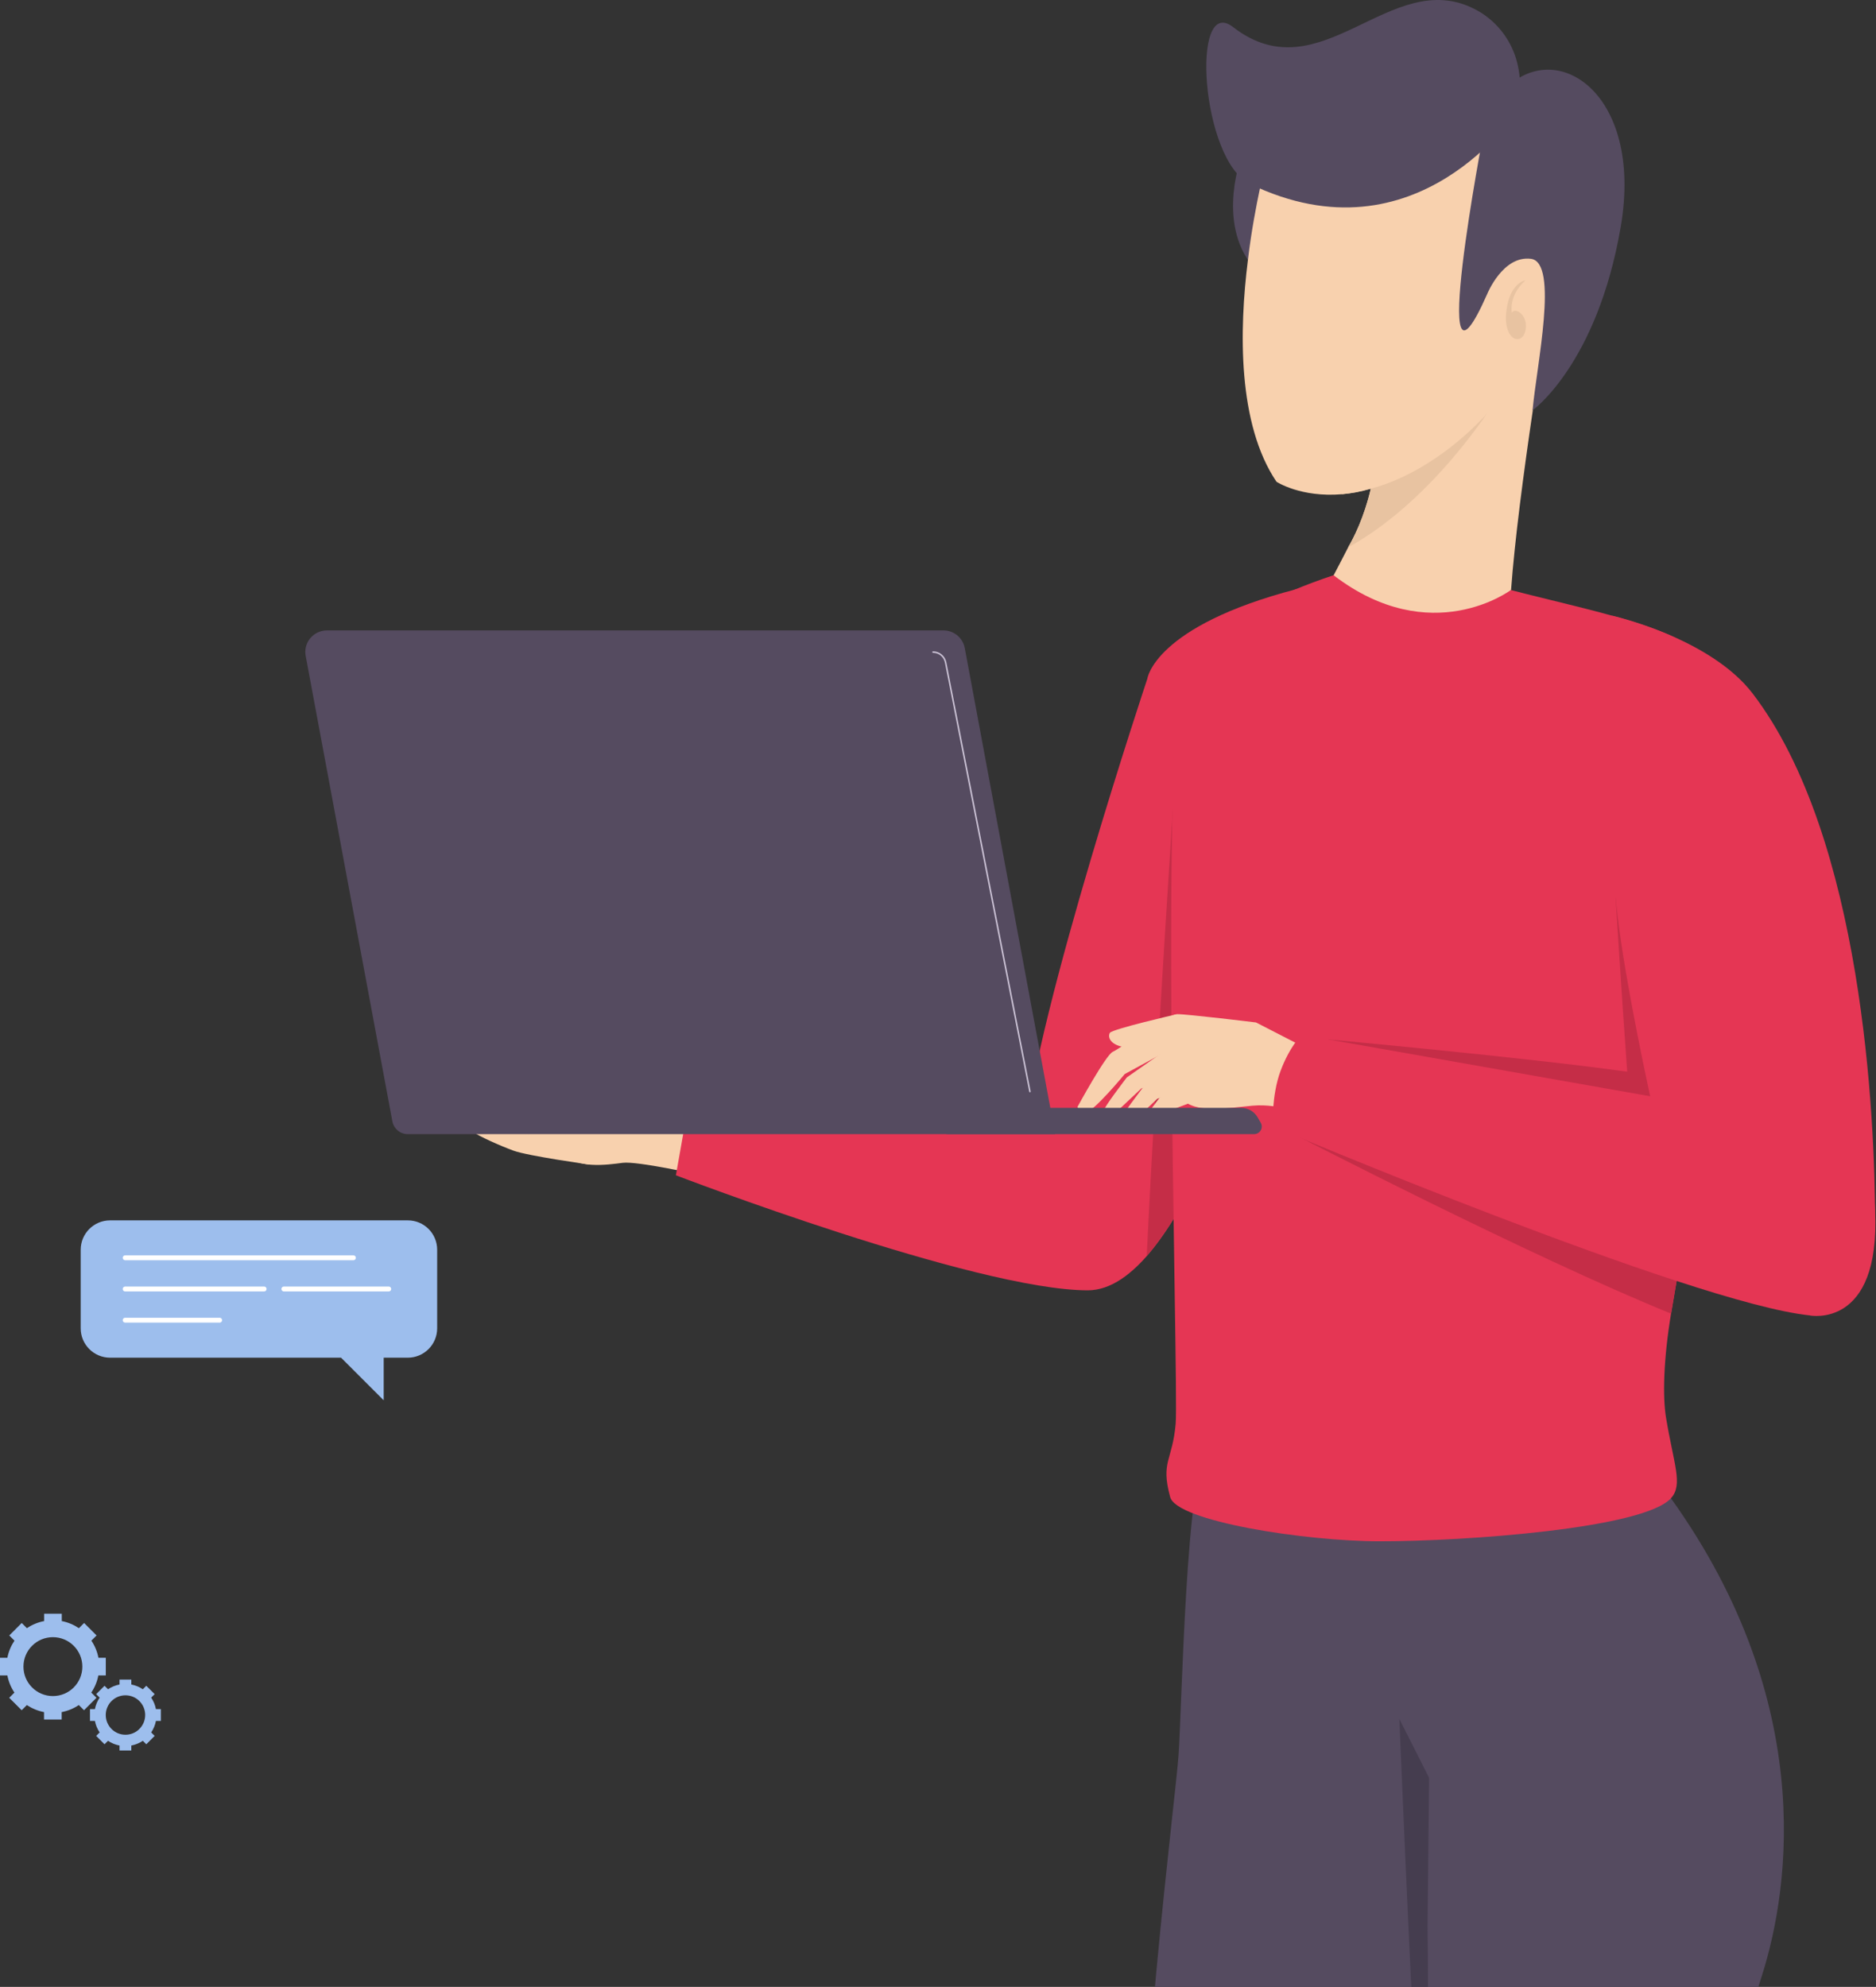 <svg width="372" height="394" viewBox="0 0 372 394" fill="none" xmlns="http://www.w3.org/2000/svg">
<rect x="0" y="0" width="372" height="394" fill="#333333" stroke="none"/>
<g clip-path="url(#clip0)">
<path d="M295.358 366.323C295.043 371.4 294.578 375.829 293.981 379.263C292.737 386.745 289.601 398.606 285.802 411.861C279.249 434.639 270.656 461.464 265.845 476.975C284.409 514.981 257.932 640.862 254.598 651.297C245.307 652.906 238.307 651.48 234.939 650.285C230.974 592.272 224.172 474.337 224.239 471.517C225.782 411.845 233.098 356.851 233.695 348.075C234.342 339.299 235.221 290.261 239.418 288.585C248.708 285.118 272.763 277.138 283.613 292.931C294.943 309.521 296.751 344.077 295.358 366.323Z" fill="#554B60"/>
<path d="M290.358 366.323C290.043 371.4 289.578 375.829 288.981 379.263C287.737 386.745 284.601 398.606 280.802 411.861C279.641 393.065 277.484 340.875 277.484 340.875L290.358 366.323Z" fill="#453D4F"/>
<path d="M332.485 658.862C323.377 663.341 315.232 661.201 311.997 660.272C313.092 662.893 287.113 529.414 284.077 502.838C283.895 501.146 283.165 494.046 282.999 491.69C281.837 477.871 283.546 409.157 283.082 382.034L283.944 295.453C283.944 295.453 258.347 293.081 276.346 296.15C299.24 300.032 330.013 295.287 330.013 295.287C360.206 336.114 355.13 373.838 349.323 391.937C346.968 399.27 345.01 406.702 343.65 414.267C338.623 442.154 325.418 478.004 322.233 496.683C350.087 562.361 334.907 638.009 332.485 658.862Z" fill="#554B60"/>
<path d="M141.374 218.644L128.07 215.459C128.07 215.459 125.332 213.949 120.77 208.773C116.208 203.597 109.672 204.178 108.295 204.244C106.918 204.31 106.802 206.052 109.224 207.711C110.85 208.823 113.687 208.308 114.649 212.107C115.08 213.8 110.286 213.866 107.814 213.036C105.342 212.207 96.948 208.209 94.791 207.313C92.635 206.417 90.826 207.794 96.433 211.908C101.659 215.741 103.401 216.487 105.375 217.665C105.392 217.698 106.586 220.203 107.349 221.165C107.565 221.431 107.93 221.646 108.345 221.829C108.66 222.476 109.572 224.284 110.203 225.08C110.302 225.213 110.452 225.329 110.618 225.445C111.132 226.524 111.613 227.569 112.061 228.465C113.786 231.948 120.521 230.97 123.474 230.588C126.427 230.207 139.102 233.06 139.102 233.06L141.374 218.644Z" fill="#F8D1AE"/>
<path d="M109.025 217.532C109.025 217.532 105.525 217.416 100.548 215.757C95.571 214.098 89.217 210.548 87.923 210.415C86.629 210.266 86.48 211.925 87.923 213.236C89.366 214.529 93.464 216.902 95.787 218.063C98.54 219.44 110.584 222.542 110.584 222.542" fill="#F8D1AE"/>
<path d="M110.767 221.033C110.767 221.033 107.283 221.315 102.14 220.22C96.998 219.141 90.295 216.338 88.985 216.338C87.674 216.338 87.724 218.013 89.3 219.141C90.876 220.269 95.206 222.161 97.661 223.057C100.564 224.118 112.857 227.154 112.857 227.154" fill="#F8D1AE"/>
<path d="M114.947 226.159C114.947 226.159 111.464 226.441 106.321 225.346C101.178 224.267 94.476 221.464 93.165 221.464C91.855 221.464 91.905 223.139 93.481 224.267C95.057 225.396 99.386 227.287 101.842 228.183C104.745 229.244 117.038 230.953 117.038 230.953" fill="#F8D1AE"/>
<path d="M261.466 177.402C253.37 197.492 233.496 229.941 233.496 229.941C220.622 231.053 203.286 224.915 203.286 224.915C205.526 200.545 227.507 134.601 227.507 134.601C227.507 134.601 228.834 124.2 257.053 116.834" fill="#E53654"/>
<path d="M215.562 223.687L136.912 216.769L134.025 233.06C134.025 233.06 193.482 255.871 215.712 255.871C233.894 255.871 248.31 204.211 248.31 204.211L215.562 223.687Z" fill="#E53654"/>
<path d="M233.114 152.054C233.114 152.054 229.166 211.759 227.391 249.086C227.391 249.086 232.699 242.748 235.951 235.98L233.114 152.054Z" fill="#C52D47"/>
<path d="M339.204 217.582C337.893 224.566 335.654 236.162 333.58 247.692C332.8 252.055 332.037 256.401 331.357 260.499C329.847 269.673 329.682 276.989 330.362 281.103C331.871 290.294 333.763 294.325 331.407 297.029C326.181 303.101 290.447 305.639 273.675 305.639C258.728 305.639 233.313 301.657 232.036 296.863C230.112 289.763 232.484 289.763 233.131 282.298C233.778 274.849 229.514 135.829 235.387 129.077C242.305 123.321 253.353 117.73 264.402 114.08C272.249 112.786 285.554 113.35 299.572 117C315.846 121.214 334.758 124.781 337.578 130.952C340.266 136.808 343.119 196.862 339.204 217.582Z" fill="#E53654"/>
<path d="M333.597 247.692C332.817 252.055 332.054 256.401 331.374 260.499C303.437 249.152 256.389 224.848 254.963 224.085L333.597 247.692Z" fill="#C52D47"/>
<path d="M336.301 234.337L328.753 192.913L320.358 177.817C320.358 177.817 321.304 193.743 322.664 212.522C302.889 209.735 262.959 206.085 262.959 206.085C262.959 206.085 299.937 217.648 301.43 217.98C302.641 218.246 317.621 220.037 323.278 220.701C323.626 225.246 323.991 229.858 324.373 234.354H336.301V234.337Z" fill="#C52D47"/>
<path d="M233.114 201.175C233.114 201.175 220.589 204.062 220.091 204.808C219.594 205.555 220.025 207.595 224.189 207.778C228.336 207.96 232.384 205.787 232.384 205.787" fill="#F8D1AE"/>
<path d="M231.14 208.259L223.442 213.65C223.442 213.65 218.665 219.855 218.914 220.22C219.162 220.585 220.622 221.149 222.049 219.855C223.476 218.544 226.296 215.857 226.296 215.857L233.711 213.07" fill="#F8D1AE"/>
<path d="M234.309 210.299L226.611 215.691C226.611 215.691 221.833 221.895 222.082 222.26C222.331 222.625 223.791 223.189 225.218 221.895C226.644 220.601 229.464 217.897 229.464 217.897L236.88 215.11" fill="#F8D1AE"/>
<path d="M237.627 212.307L229.929 217.698C229.929 217.698 225.151 223.903 225.4 224.268C225.649 224.633 227.109 225.197 228.535 223.903C229.962 222.592 232.782 219.905 232.782 219.905L240.198 217.117" fill="#F8D1AE"/>
<path d="M262.079 209.453L249.057 202.751C249.057 202.751 235.403 201.092 233.463 201.109C231.522 201.125 222.016 207.993 220.655 208.574C219.295 209.155 213.655 219.506 213.655 219.506C213.655 219.506 213.97 220.502 215.397 220.502C216.823 220.502 223.028 212.987 223.028 212.987L230.228 209.072C230.228 209.072 231.306 214.115 234.325 217.814C236.847 220.916 243.366 219.722 248.343 219.258C251.445 218.975 254.233 219.672 254.233 219.672" fill="#F8D1AE"/>
<path d="M371.62 245.071C371.736 244.092 371.819 243.213 371.819 242.45C371.819 221.663 369.38 166.138 347.565 137.554C339.104 126.456 319.695 122.093 319.695 122.093L320.109 173.653C320.624 192.913 333.597 245.071 333.597 245.071H371.62Z" fill="#E53654"/>
<path d="M253.917 212.39C252.109 217.267 252.375 223.372 252.375 223.372C252.375 223.372 335.388 258.442 358.896 260.847L358 222.824L258.114 205.19C258.114 205.206 255.759 207.446 253.917 212.39Z" fill="#E53654"/>
<path d="M358.895 260.864C358.895 260.864 372.88 263.601 371.819 240.11C370.89 219.407 352.376 224.898 352.376 224.898L348.162 242.018L358.895 260.864Z" fill="#E53654"/>
<path d="M299.638 116.95L299.621 116.983C299.621 116.983 283.828 128.895 264.452 114.08C264.452 114.08 266.907 109.402 267.322 108.556C268.433 106.681 270.507 102.617 271.834 96.894C271.967 96.512 272.033 96.064 272.149 95.616C272.514 93.907 272.78 92.033 272.962 90.042C273.31 86.591 273.261 82.759 272.68 78.629L274.555 77.119L305.477 52.799L308.994 50.045C308.994 50.045 307.966 55.951 306.572 64.611C305.793 69.521 304.864 75.278 303.951 81.349C302.126 93.708 300.351 107.196 299.638 116.95Z" fill="#F8D1AE"/>
<path d="M294.794 82.079C294.794 82.079 294.794 82.079 294.777 82.112C290.348 88.532 280.361 101.373 267.305 108.556C268.417 106.681 270.49 102.617 271.817 96.894C269.76 97.507 267.902 97.823 266.127 97.989C266.21 96.578 266.277 95.102 266.243 93.559L268.317 92.315L272.962 90.042L297.382 78.147C297.365 78.164 296.486 79.674 294.794 82.079Z" fill="#E8C3A1"/>
<path d="M246.004 31.581C246.004 31.581 240.629 46.312 250.234 54.69L254.83 32.244L246.004 31.581Z" fill="#554B60"/>
<path d="M299.854 75.825C298.294 78.015 296.602 80.088 294.81 82.079C294.81 82.079 294.81 82.079 294.794 82.112C291.808 85.347 288.423 88.284 284.757 90.789C280.013 93.99 275.716 95.882 271.834 96.91C269.777 97.524 267.919 97.839 266.144 98.005C257.932 98.702 253.121 95.533 253.121 95.533C245.407 84.103 245.689 65.54 247.464 51.472C248.144 45.781 249.106 40.821 249.836 37.354C250.516 34.218 251.031 32.344 251.031 32.344C251.064 32.211 251.064 32.112 251.097 31.962C254.448 13.78 278.735 13.15 295.441 23.386C296.42 23.999 297.349 24.613 298.261 25.343C302.906 28.678 306.738 32.974 309.044 37.984C312.959 46.561 310.554 56.332 306.556 64.627C306.34 65.075 306.124 65.506 305.892 65.954C304.018 69.654 301.828 73.021 299.854 75.825Z" fill="#F8D1AE"/>
<path d="M300.849 22.009C300.849 22.009 281.041 52.517 247.862 36.475C238.157 31.78 236.001 -1.233 244.511 5.369C261.98 18.89 275.716 -6.857 292.488 1.836C297.879 4.606 303.171 11.408 300.849 22.009Z" fill="#554B60"/>
<path d="M294.263 25.891C294.263 25.891 282.75 85.795 294.91 58.29C294.91 58.29 297.996 50.626 303.57 51.322C309.16 52.019 304.665 72.64 303.901 81.366C303.901 81.366 316.675 72.242 321.37 45.051C326.065 17.878 307.8 6.697 297.68 18.475L294.263 25.891Z" fill="#554B60"/>
<path d="M302.491 55.586C302.491 55.586 299.356 56.017 298.692 61.757C298.029 67.497 301.728 68.658 302.475 65.623C303.205 62.587 300.418 60.762 299.804 62.023C299.787 62.039 299.041 58.688 302.491 55.586Z" fill="#E8C3A1"/>
<path d="M209.242 224.898H80.856C79.363 224.898 78.085 223.836 77.803 222.36L60.617 130.072C60.119 127.435 62.143 125.013 64.831 125.013H187.095C189.152 125.013 190.927 126.489 191.309 128.513L209.242 224.898Z" fill="#554B60"/>
<path d="M248.675 224.898H187.676V219.689H246.104C247.464 219.689 248.708 220.402 249.388 221.58L249.986 222.625C250.583 223.637 249.853 224.898 248.675 224.898Z" fill="#554B60"/>
<path d="M185.021 129.309C186.232 129.309 187.277 130.172 187.51 131.35L204.232 216.454" stroke="#CBC2D5" stroke-width="0.299" stroke-miterlimit="10" stroke-linecap="round"/>
<path d="M80.873 242H21.832C18.619 242 16 244.603 16 247.832V263.399C16 266.612 18.603 269.231 21.832 269.231H67.635L76.085 277.682V269.231H80.857C84.07 269.231 86.688 266.628 86.688 263.399V247.832C86.688 244.603 84.086 242 80.873 242Z" fill="#9DBEED"/>
<path d="M24.82 249.422H70.077" stroke="white" stroke-width="0.969" stroke-miterlimit="10" stroke-linecap="round"/>
<path d="M24.82 255.608H52.372" stroke="white" stroke-width="0.969" stroke-miterlimit="10" stroke-linecap="round"/>
<path d="M56.292 255.608H77.081" stroke="white" stroke-width="0.969" stroke-miterlimit="10" stroke-linecap="round"/>
<path d="M24.82 261.793H43.552" stroke="white" stroke-width="0.969" stroke-miterlimit="10" stroke-linecap="round"/>
<g clip-path="url(#clip1)">
<path d="M20.98 332.24V328.74H19.52C19.28 327.5 18.8 326.35 18.12 325.34L19.15 324.31L16.68 321.84L15.65 322.87C14.64 322.19 13.49 321.7 12.25 321.46V320H8.75V321.46C7.5 321.7 6.35 322.18 5.34 322.87L4.31 321.84L1.84 324.31L2.87 325.34C2.19 326.35 1.7 327.5 1.46 328.74H0V332.24H1.46C1.7 333.48 2.18 334.63 2.86 335.64L1.83 336.67L4.3 339.14L5.33 338.11C6.34 338.79 7.49 339.27 8.73 339.51V340.98H12.23V339.51C13.47 339.27 14.62 338.79 15.63 338.11L16.66 339.14L19.13 336.67L18.1 335.64C18.78 334.63 19.27 333.48 19.5 332.24H20.98V332.24ZM10.49 336.33C7.26 336.33 4.65 333.71 4.65 330.49C4.65 327.27 7.26 324.65 10.49 324.65C13.72 324.65 16.33 327.27 16.33 330.49C16.33 333.72 13.72 336.33 10.49 336.33Z" fill="#9DBEED"/>
<path d="M31.9 341.26V338.92H30.92C30.76 338.09 30.44 337.32 29.98 336.64L30.67 335.95L29.01 334.29L28.32 334.98C27.65 334.52 26.87 334.2 26.04 334.04V333.06H23.7V334.04C22.87 334.2 22.1 334.52 21.42 334.98L20.73 334.29L19.07 335.95L19.76 336.64C19.3 337.32 18.98 338.09 18.82 338.92H17.84V341.26H18.82C18.98 342.09 19.3 342.86 19.76 343.54L19.07 344.23L20.73 345.89L21.42 345.2C22.09 345.66 22.87 345.98 23.7 346.14V347.12H26.04V346.14C26.87 345.98 27.64 345.66 28.32 345.2L29.01 345.89L30.67 344.23L29.98 343.54C30.44 342.87 30.76 342.09 30.92 341.26H31.9ZM24.88 344C22.72 344 20.97 342.25 20.97 340.09C20.97 337.93 22.72 336.18 24.88 336.18C27.04 336.18 28.79 337.93 28.79 340.09C28.78 342.25 27.04 344 24.88 344Z" fill="#9DBEED"/>
</g>
</g>
<defs>
<clipPath id="clip0">
<rect width="372" height="394" fill="white"/>
</clipPath>
<clipPath id="clip1">
<rect width="31.9" height="27.12" fill="white" transform="translate(0 320)"/>
</clipPath>
</defs>
</svg>
